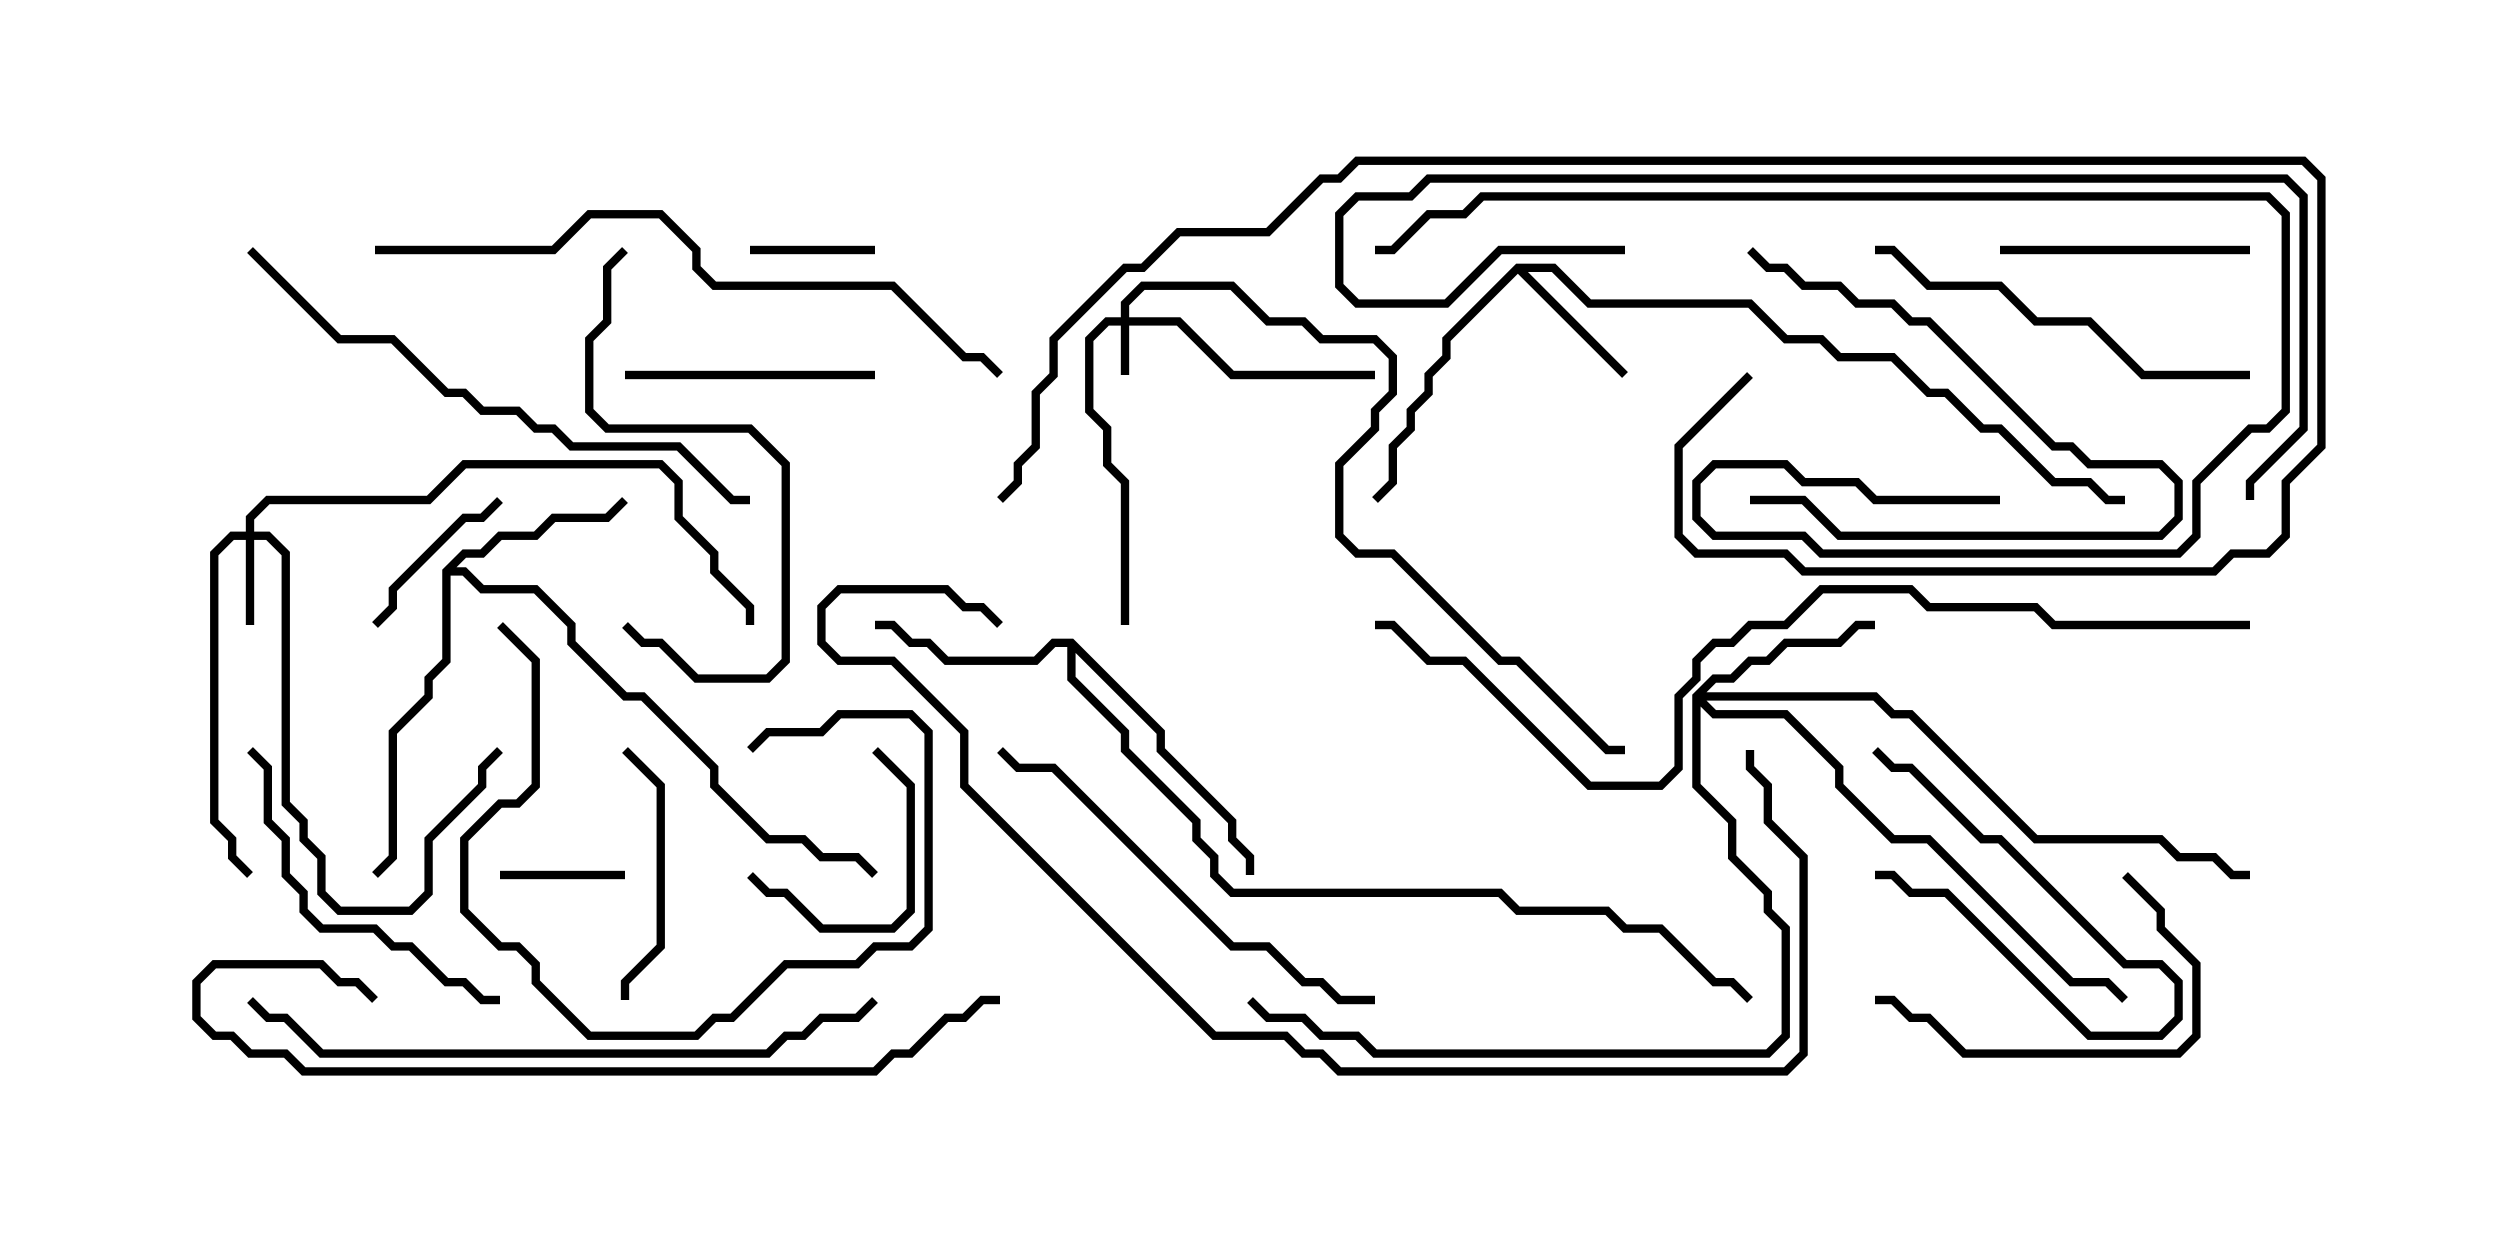 <svg version="1.1" width="30" height="15" xmlns="http://www.w3.org/2000/svg"><path d="M18.194,3.164L18.664,3.164L19.092,3.593L21.021,3.593L21.449,4.021L21.878,4.021L22.092,4.236L22.735,4.236L23.164,4.664L23.378,4.664L23.806,5.093L24.021,5.093L24.664,5.736L25.092,5.736L25.306,5.95L25.5,5.95L25.5,6.05L25.265,6.05L25.051,5.836L24.622,5.836L23.979,5.193L23.765,5.193L23.336,4.764L23.122,4.764L22.694,4.336L22.051,4.336L21.836,4.121L21.408,4.121L20.979,3.693L19.051,3.693L18.622,3.264L18.335,3.264L19.535,4.465L19.465,4.535L18.214,3.285L17.407,4.092L17.407,4.306L17.193,4.521L17.193,4.735L16.979,4.949L16.979,5.164L16.764,5.378L16.764,5.806L16.535,6.035L16.465,5.965L16.664,5.765L16.664,5.336L16.879,5.122L16.879,4.908L17.093,4.694L17.093,4.479L17.307,4.265L17.307,4.051z" stroke="none"/><path d="M5.307,6.836L5.551,6.593L5.765,6.593L5.979,6.379L6.408,6.379L6.622,6.164L7.265,6.164L7.465,5.965L7.535,6.035L7.306,6.264L6.664,6.264L6.449,6.479L6.021,6.479L5.806,6.693L5.592,6.693L5.478,6.807L5.592,6.807L5.806,7.021L6.449,7.021L6.907,7.479L6.907,7.694L7.521,8.307L7.735,8.307L8.621,9.194L8.621,9.408L9.235,10.021L9.664,10.021L9.878,10.236L10.306,10.236L10.535,10.465L10.465,10.535L10.265,10.336L9.836,10.336L9.622,10.121L9.194,10.121L8.521,9.449L8.521,9.235L7.694,8.407L7.479,8.407L6.807,7.735L6.807,7.521L6.408,7.121L5.765,7.121L5.551,6.907L5.407,6.907L5.407,7.949L5.193,8.164L5.193,8.378L4.764,8.806L4.764,10.306L4.535,10.535L4.465,10.465L4.664,10.265L4.664,8.765L5.093,8.336L5.093,8.122L5.307,7.908z" stroke="none"/><path d="M12.878,7.664L13.979,8.765L13.979,8.979L14.836,9.836L14.836,10.051L15.05,10.265L15.05,10.5L14.95,10.5L14.95,10.306L14.736,10.092L14.736,9.878L13.879,9.021L13.879,8.806L12.907,7.835L12.907,8.122L13.55,8.765L13.55,8.979L14.407,9.836L14.407,10.051L14.621,10.265L14.621,10.479L14.806,10.664L18.021,10.664L18.235,10.879L19.306,10.879L19.521,11.093L19.949,11.093L20.592,11.736L20.806,11.736L21.035,11.965L20.965,12.035L20.765,11.836L20.551,11.836L19.908,11.193L19.479,11.193L19.265,10.979L18.194,10.979L17.979,10.764L14.765,10.764L14.521,10.521L14.521,10.306L14.307,10.092L14.307,9.878L13.45,9.021L13.45,8.806L12.807,8.164L12.807,7.764L12.664,7.764L12.449,7.979L11.336,7.979L11.122,7.764L10.908,7.764L10.694,7.55L10.5,7.55L10.5,7.45L10.735,7.45L10.949,7.664L11.164,7.664L11.378,7.879L12.408,7.879L12.622,7.664z" stroke="none"/><path d="M13.45,3.807L13.45,3.622L13.694,3.379L14.806,3.379L15.235,3.807L15.664,3.807L15.878,4.021L16.521,4.021L16.764,4.265L16.764,4.735L16.55,4.949L16.55,5.164L16.121,5.592L16.121,6.408L16.306,6.593L16.735,6.593L18.021,7.879L18.235,7.879L19.306,8.95L19.5,8.95L19.5,9.05L19.265,9.05L18.194,7.979L17.979,7.979L16.694,6.693L16.265,6.693L16.021,6.449L16.021,5.551L16.45,5.122L16.45,4.908L16.664,4.694L16.664,4.306L16.479,4.121L15.836,4.121L15.622,3.907L15.194,3.907L14.765,3.479L13.735,3.479L13.55,3.664L13.55,3.807L14.164,3.807L14.806,4.45L16.5,4.45L16.5,4.55L14.765,4.55L14.122,3.907L13.55,3.907L13.55,4.5L13.45,4.5L13.45,3.907L13.306,3.907L13.121,4.092L13.121,4.908L13.336,5.122L13.336,5.551L13.55,5.765L13.55,7.5L13.45,7.5L13.45,5.806L13.236,5.592L13.236,5.164L13.021,4.949L13.021,4.051L13.265,3.807z" stroke="none"/><path d="M2.95,6.379L2.95,6.194L3.194,5.95L5.122,5.95L5.551,5.521L7.949,5.521L8.193,5.765L8.193,6.194L8.621,6.622L8.621,6.836L9.05,7.265L9.05,7.5L8.95,7.5L8.95,7.306L8.521,6.878L8.521,6.664L8.093,6.235L8.093,5.806L7.908,5.621L5.592,5.621L5.164,6.05L3.235,6.05L3.05,6.235L3.05,6.379L3.235,6.379L3.479,6.622L3.479,9.622L3.693,9.836L3.693,10.051L3.907,10.265L3.907,10.694L4.092,10.879L4.908,10.879L5.093,10.694L5.093,10.051L5.736,9.408L5.736,9.194L5.965,8.965L6.035,9.035L5.836,9.235L5.836,9.449L5.193,10.092L5.193,10.735L4.949,10.979L4.051,10.979L3.807,10.735L3.807,10.306L3.593,10.092L3.593,9.878L3.379,9.664L3.379,6.664L3.194,6.479L3.05,6.479L3.05,7.5L2.95,7.5L2.95,6.479L2.806,6.479L2.621,6.664L2.621,9.836L2.836,10.051L2.836,10.265L3.035,10.465L2.965,10.535L2.736,10.306L2.736,10.092L2.521,9.878L2.521,6.622L2.765,6.379z" stroke="none"/><path d="M20.307,8.336L20.551,8.093L20.765,8.093L20.979,7.879L21.194,7.879L21.408,7.664L22.051,7.664L22.265,7.45L22.5,7.45L22.5,7.55L22.306,7.55L22.092,7.764L21.449,7.764L21.235,7.979L21.021,7.979L20.806,8.193L20.592,8.193L20.478,8.307L22.521,8.307L22.735,8.521L22.949,8.521L24.449,10.021L25.949,10.021L26.164,10.236L26.592,10.236L26.806,10.45L27,10.45L27,10.55L26.765,10.55L26.551,10.336L26.122,10.336L25.908,10.121L24.408,10.121L22.908,8.621L22.694,8.621L22.479,8.407L20.478,8.407L20.592,8.521L21.449,8.521L22.121,9.194L22.121,9.408L22.735,10.021L23.164,10.021L24.878,11.736L25.306,11.736L25.535,11.965L25.465,12.035L25.265,11.836L24.836,11.836L23.122,10.121L22.694,10.121L22.021,9.449L22.021,9.235L21.408,8.621L20.551,8.621L20.407,8.478L20.407,9.408L20.836,9.836L20.836,10.265L21.264,10.694L21.264,10.908L21.479,11.122L21.479,12.449L21.235,12.693L16.479,12.693L16.265,12.479L15.836,12.479L15.622,12.264L15.194,12.264L14.965,12.035L15.035,11.965L15.235,12.164L15.664,12.164L15.878,12.379L16.306,12.379L16.521,12.593L21.194,12.593L21.379,12.408L21.379,11.164L21.164,10.949L21.164,10.735L20.736,10.306L20.736,9.878L20.307,9.449z" stroke="none"/><path d="M22.465,9.035L22.535,8.965L22.735,9.164L22.949,9.164L23.806,10.021L24.021,10.021L25.521,11.521L25.949,11.521L26.193,11.765L26.193,12.235L25.949,12.479L25.051,12.479L23.336,10.764L22.908,10.764L22.694,10.55L22.5,10.55L22.5,10.45L22.735,10.45L22.949,10.664L23.378,10.664L25.092,12.379L25.908,12.379L26.093,12.194L26.093,11.806L25.908,11.621L25.479,11.621L23.979,10.121L23.765,10.121L22.908,9.264L22.694,9.264z" stroke="none"/><path d="M10.5,2.95L10.5,3.05L9,3.05L9,2.95z" stroke="none"/><path d="M7.5,10.45L7.5,10.55L6,10.55L6,10.45z" stroke="none"/><path d="M4.535,7.535L4.465,7.465L4.664,7.265L4.664,7.051L5.551,6.164L5.765,6.164L5.965,5.965L6.035,6.035L5.806,6.264L5.592,6.264L4.764,7.092L4.764,7.306z" stroke="none"/><path d="M10.465,9.035L10.535,8.965L10.979,9.408L10.979,10.949L10.735,11.193L9.836,11.193L9.408,10.764L9.194,10.764L8.965,10.535L9.035,10.465L9.235,10.664L9.449,10.664L9.878,11.093L10.694,11.093L10.879,10.908L10.879,9.449z" stroke="none"/><path d="M21,6.05L21,5.95L21.664,5.95L22.092,6.379L25.908,6.379L26.093,6.194L26.093,5.806L25.908,5.621L25.051,5.621L24.836,5.407L24.622,5.407L23.122,3.907L22.908,3.907L22.694,3.693L22.265,3.693L22.051,3.479L21.622,3.479L21.408,3.264L21.194,3.264L20.965,3.035L21.035,2.965L21.235,3.164L21.449,3.164L21.664,3.379L22.092,3.379L22.306,3.593L22.735,3.593L22.949,3.807L23.164,3.807L24.664,5.307L24.878,5.307L25.092,5.521L25.949,5.521L26.193,5.765L26.193,6.235L25.949,6.479L22.051,6.479L21.622,6.05z" stroke="none"/><path d="M7.5,4.55L7.5,4.45L10.5,4.45L10.5,4.55z" stroke="none"/><path d="M24,3.05L24,2.95L27,2.95L27,3.05z" stroke="none"/><path d="M7.55,12L7.45,12L7.45,11.765L7.879,11.336L7.879,9.449L7.465,9.035L7.535,8.965L7.979,9.408L7.979,11.378L7.55,11.806z" stroke="none"/><path d="M22.5,12.05L22.5,11.95L22.735,11.95L22.949,12.164L23.164,12.164L23.592,12.593L26.122,12.593L26.307,12.408L26.307,11.592L25.879,11.164L25.879,10.949L25.465,10.535L25.535,10.465L25.979,10.908L25.979,11.122L26.407,11.551L26.407,12.449L26.164,12.693L23.551,12.693L23.122,12.264L22.908,12.264L22.694,12.05z" stroke="none"/><path d="M5.965,7.535L6.035,7.465L6.479,7.908L6.479,9.449L6.235,9.693L6.021,9.693L5.621,10.092L5.621,10.908L6.021,11.307L6.235,11.307L6.479,11.551L6.479,11.765L7.092,12.379L8.336,12.379L8.551,12.164L8.765,12.164L9.408,11.521L10.265,11.521L10.479,11.307L10.908,11.307L11.093,11.122L11.093,8.806L10.908,8.621L10.092,8.621L9.878,8.836L9.235,8.836L9.035,9.035L8.965,8.965L9.194,8.736L9.836,8.736L10.051,8.521L10.949,8.521L11.193,8.765L11.193,11.164L10.949,11.407L10.521,11.407L10.306,11.621L9.449,11.621L8.806,12.264L8.592,12.264L8.378,12.479L7.051,12.479L6.379,11.806L6.379,11.592L6.194,11.407L5.979,11.407L5.521,10.949L5.521,10.051L5.979,9.593L6.194,9.593L6.379,9.408L6.379,7.949z" stroke="none"/><path d="M2.965,9.035L3.035,8.965L3.264,9.194L3.264,9.836L3.479,10.051L3.479,10.479L3.693,10.694L3.693,10.908L3.878,11.093L4.521,11.093L4.735,11.307L4.949,11.307L5.378,11.736L5.592,11.736L5.806,11.95L6,11.95L6,12.05L5.765,12.05L5.551,11.836L5.336,11.836L4.908,11.407L4.694,11.407L4.479,11.193L3.836,11.193L3.593,10.949L3.593,10.735L3.379,10.521L3.379,10.092L3.164,9.878L3.164,9.235z" stroke="none"/><path d="M7.465,2.965L7.535,3.035L7.336,3.235L7.336,3.878L7.121,4.092L7.121,4.908L7.306,5.093L9.021,5.093L9.479,5.551L9.479,7.949L9.235,8.193L8.336,8.193L7.908,7.764L7.694,7.764L7.465,7.535L7.535,7.465L7.735,7.664L7.949,7.664L8.378,8.093L9.194,8.093L9.379,7.908L9.379,5.592L8.979,5.193L7.265,5.193L7.021,4.949L7.021,4.051L7.236,3.836L7.236,3.194z" stroke="none"/><path d="M27,4.45L27,4.55L25.694,4.55L25.051,3.907L24.408,3.907L23.979,3.479L23.122,3.479L22.694,3.05L22.5,3.05L22.5,2.95L22.735,2.95L23.164,3.379L24.021,3.379L24.449,3.807L25.092,3.807L25.735,4.45z" stroke="none"/><path d="M16.5,11.95L16.5,12.05L16.051,12.05L15.836,11.836L15.622,11.836L15.194,11.407L14.765,11.407L12.622,9.264L12.194,9.264L11.965,9.035L12.035,8.965L12.235,9.164L12.664,9.164L14.806,11.307L15.235,11.307L15.664,11.736L15.878,11.736L16.092,11.95z" stroke="none"/><path d="M2.965,3.035L3.035,2.965L4.092,4.021L4.735,4.021L5.378,4.664L5.592,4.664L5.806,4.879L6.235,4.879L6.449,5.093L6.664,5.093L6.878,5.307L8.164,5.307L8.806,5.95L9,5.95L9,6.05L8.765,6.05L8.122,5.407L6.836,5.407L6.622,5.193L6.408,5.193L6.194,4.979L5.765,4.979L5.551,4.764L5.336,4.764L4.694,4.121L4.051,4.121z" stroke="none"/><path d="M10.465,11.965L10.535,12.035L10.306,12.264L9.878,12.264L9.664,12.479L9.449,12.479L9.235,12.693L3.836,12.693L3.408,12.264L3.194,12.264L2.965,12.035L3.035,11.965L3.235,12.164L3.449,12.164L3.878,12.593L9.194,12.593L9.408,12.379L9.622,12.379L9.836,12.164L10.265,12.164z" stroke="none"/><path d="M4.535,11.965L4.465,12.035L4.265,11.836L4.051,11.836L3.836,11.621L2.592,11.621L2.407,11.806L2.407,12.194L2.592,12.379L2.806,12.379L3.021,12.593L3.449,12.593L3.664,12.807L10.479,12.807L10.694,12.593L10.908,12.593L11.336,12.164L11.551,12.164L11.765,11.95L12,11.95L12,12.05L11.806,12.05L11.592,12.264L11.378,12.264L10.949,12.693L10.735,12.693L10.521,12.907L3.622,12.907L3.408,12.693L2.979,12.693L2.765,12.479L2.551,12.479L2.307,12.235L2.307,11.765L2.551,11.521L3.878,11.521L4.092,11.736L4.306,11.736z" stroke="none"/><path d="M4.5,3.05L4.5,2.95L6.622,2.95L7.051,2.521L7.949,2.521L8.407,2.979L8.407,3.194L8.592,3.379L10.735,3.379L11.592,4.236L11.806,4.236L12.035,4.465L11.965,4.535L11.765,4.336L11.551,4.336L10.694,3.479L8.551,3.479L8.307,3.235L8.307,3.021L7.908,2.621L7.092,2.621L6.664,3.05z" stroke="none"/><path d="M24,5.95L24,6.05L22.479,6.05L22.265,5.836L21.622,5.836L21.408,5.621L20.592,5.621L20.407,5.806L20.407,6.194L20.592,6.379L21.664,6.379L21.878,6.593L26.122,6.593L26.307,6.408L26.307,5.765L26.979,5.093L27.194,5.093L27.379,4.908L27.379,2.592L27.194,2.407L17.806,2.407L17.592,2.621L17.164,2.621L16.735,3.05L16.5,3.05L16.5,2.95L16.694,2.95L17.122,2.521L17.551,2.521L17.765,2.307L27.235,2.307L27.479,2.551L27.479,4.949L27.235,5.193L27.021,5.193L26.407,5.806L26.407,6.449L26.164,6.693L21.836,6.693L21.622,6.479L20.551,6.479L20.307,6.235L20.307,5.765L20.551,5.521L21.449,5.521L21.664,5.736L22.306,5.736L22.521,5.95z" stroke="none"/><path d="M27.05,6L26.95,6L26.95,5.765L27.593,5.122L27.593,2.378L27.408,2.193L17.164,2.193L16.949,2.407L16.306,2.407L16.121,2.592L16.121,3.408L16.306,3.593L17.336,3.593L17.979,2.95L19.5,2.95L19.5,3.05L18.021,3.05L17.378,3.693L16.265,3.693L16.021,3.449L16.021,2.551L16.265,2.307L16.908,2.307L17.122,2.093L27.449,2.093L27.693,2.336L27.693,5.164L27.05,5.806z" stroke="none"/><path d="M12.035,7.465L11.965,7.535L11.765,7.336L11.551,7.336L11.336,7.121L10.092,7.121L9.907,7.306L9.907,7.694L10.092,7.879L10.735,7.879L11.621,8.765L11.621,9.408L14.592,12.379L15.449,12.379L15.664,12.593L15.878,12.593L16.092,12.807L21.408,12.807L21.593,12.622L21.593,10.306L21.164,9.878L21.164,9.449L20.95,9.235L20.95,9L21.05,9L21.05,9.194L21.264,9.408L21.264,9.836L21.693,10.265L21.693,12.664L21.449,12.907L16.051,12.907L15.836,12.693L15.622,12.693L15.408,12.479L14.551,12.479L11.521,9.449L11.521,8.806L10.694,7.979L10.051,7.979L9.807,7.735L9.807,7.265L10.051,7.021L11.378,7.021L11.592,7.236L11.806,7.236z" stroke="none"/><path d="M20.965,4.465L21.035,4.535L20.193,5.378L20.193,6.408L20.378,6.593L21.449,6.593L21.664,6.807L26.551,6.807L26.765,6.593L27.194,6.593L27.379,6.408L27.379,5.765L27.807,5.336L27.807,2.164L27.622,1.979L16.306,1.979L16.092,2.193L15.878,2.193L15.235,2.836L14.164,2.836L13.735,3.264L13.521,3.264L12.693,4.092L12.693,4.521L12.479,4.735L12.479,5.378L12.264,5.592L12.264,5.806L12.035,6.035L11.965,5.965L12.164,5.765L12.164,5.551L12.379,5.336L12.379,4.694L12.593,4.479L12.593,4.051L13.479,3.164L13.694,3.164L14.122,2.736L15.194,2.736L15.836,2.093L16.051,2.093L16.265,1.879L27.664,1.879L27.907,2.122L27.907,5.378L27.479,5.806L27.479,6.449L27.235,6.693L26.806,6.693L26.592,6.907L21.622,6.907L21.408,6.693L20.336,6.693L20.093,6.449L20.093,5.336z" stroke="none"/><path d="M27,7.45L27,7.55L24.622,7.55L24.408,7.336L23.122,7.336L22.908,7.121L21.878,7.121L21.449,7.55L21.021,7.55L20.806,7.764L20.592,7.764L20.407,7.949L20.407,8.164L20.193,8.378L20.193,9.235L19.949,9.479L19.051,9.479L17.551,7.979L17.122,7.979L16.694,7.55L16.5,7.55L16.5,7.45L16.735,7.45L17.164,7.879L17.592,7.879L19.092,9.379L19.908,9.379L20.093,9.194L20.093,8.336L20.307,8.122L20.307,7.908L20.551,7.664L20.765,7.664L20.979,7.45L21.408,7.45L21.836,7.021L22.949,7.021L23.164,7.236L24.449,7.236L24.664,7.45z" stroke="none"/></svg>